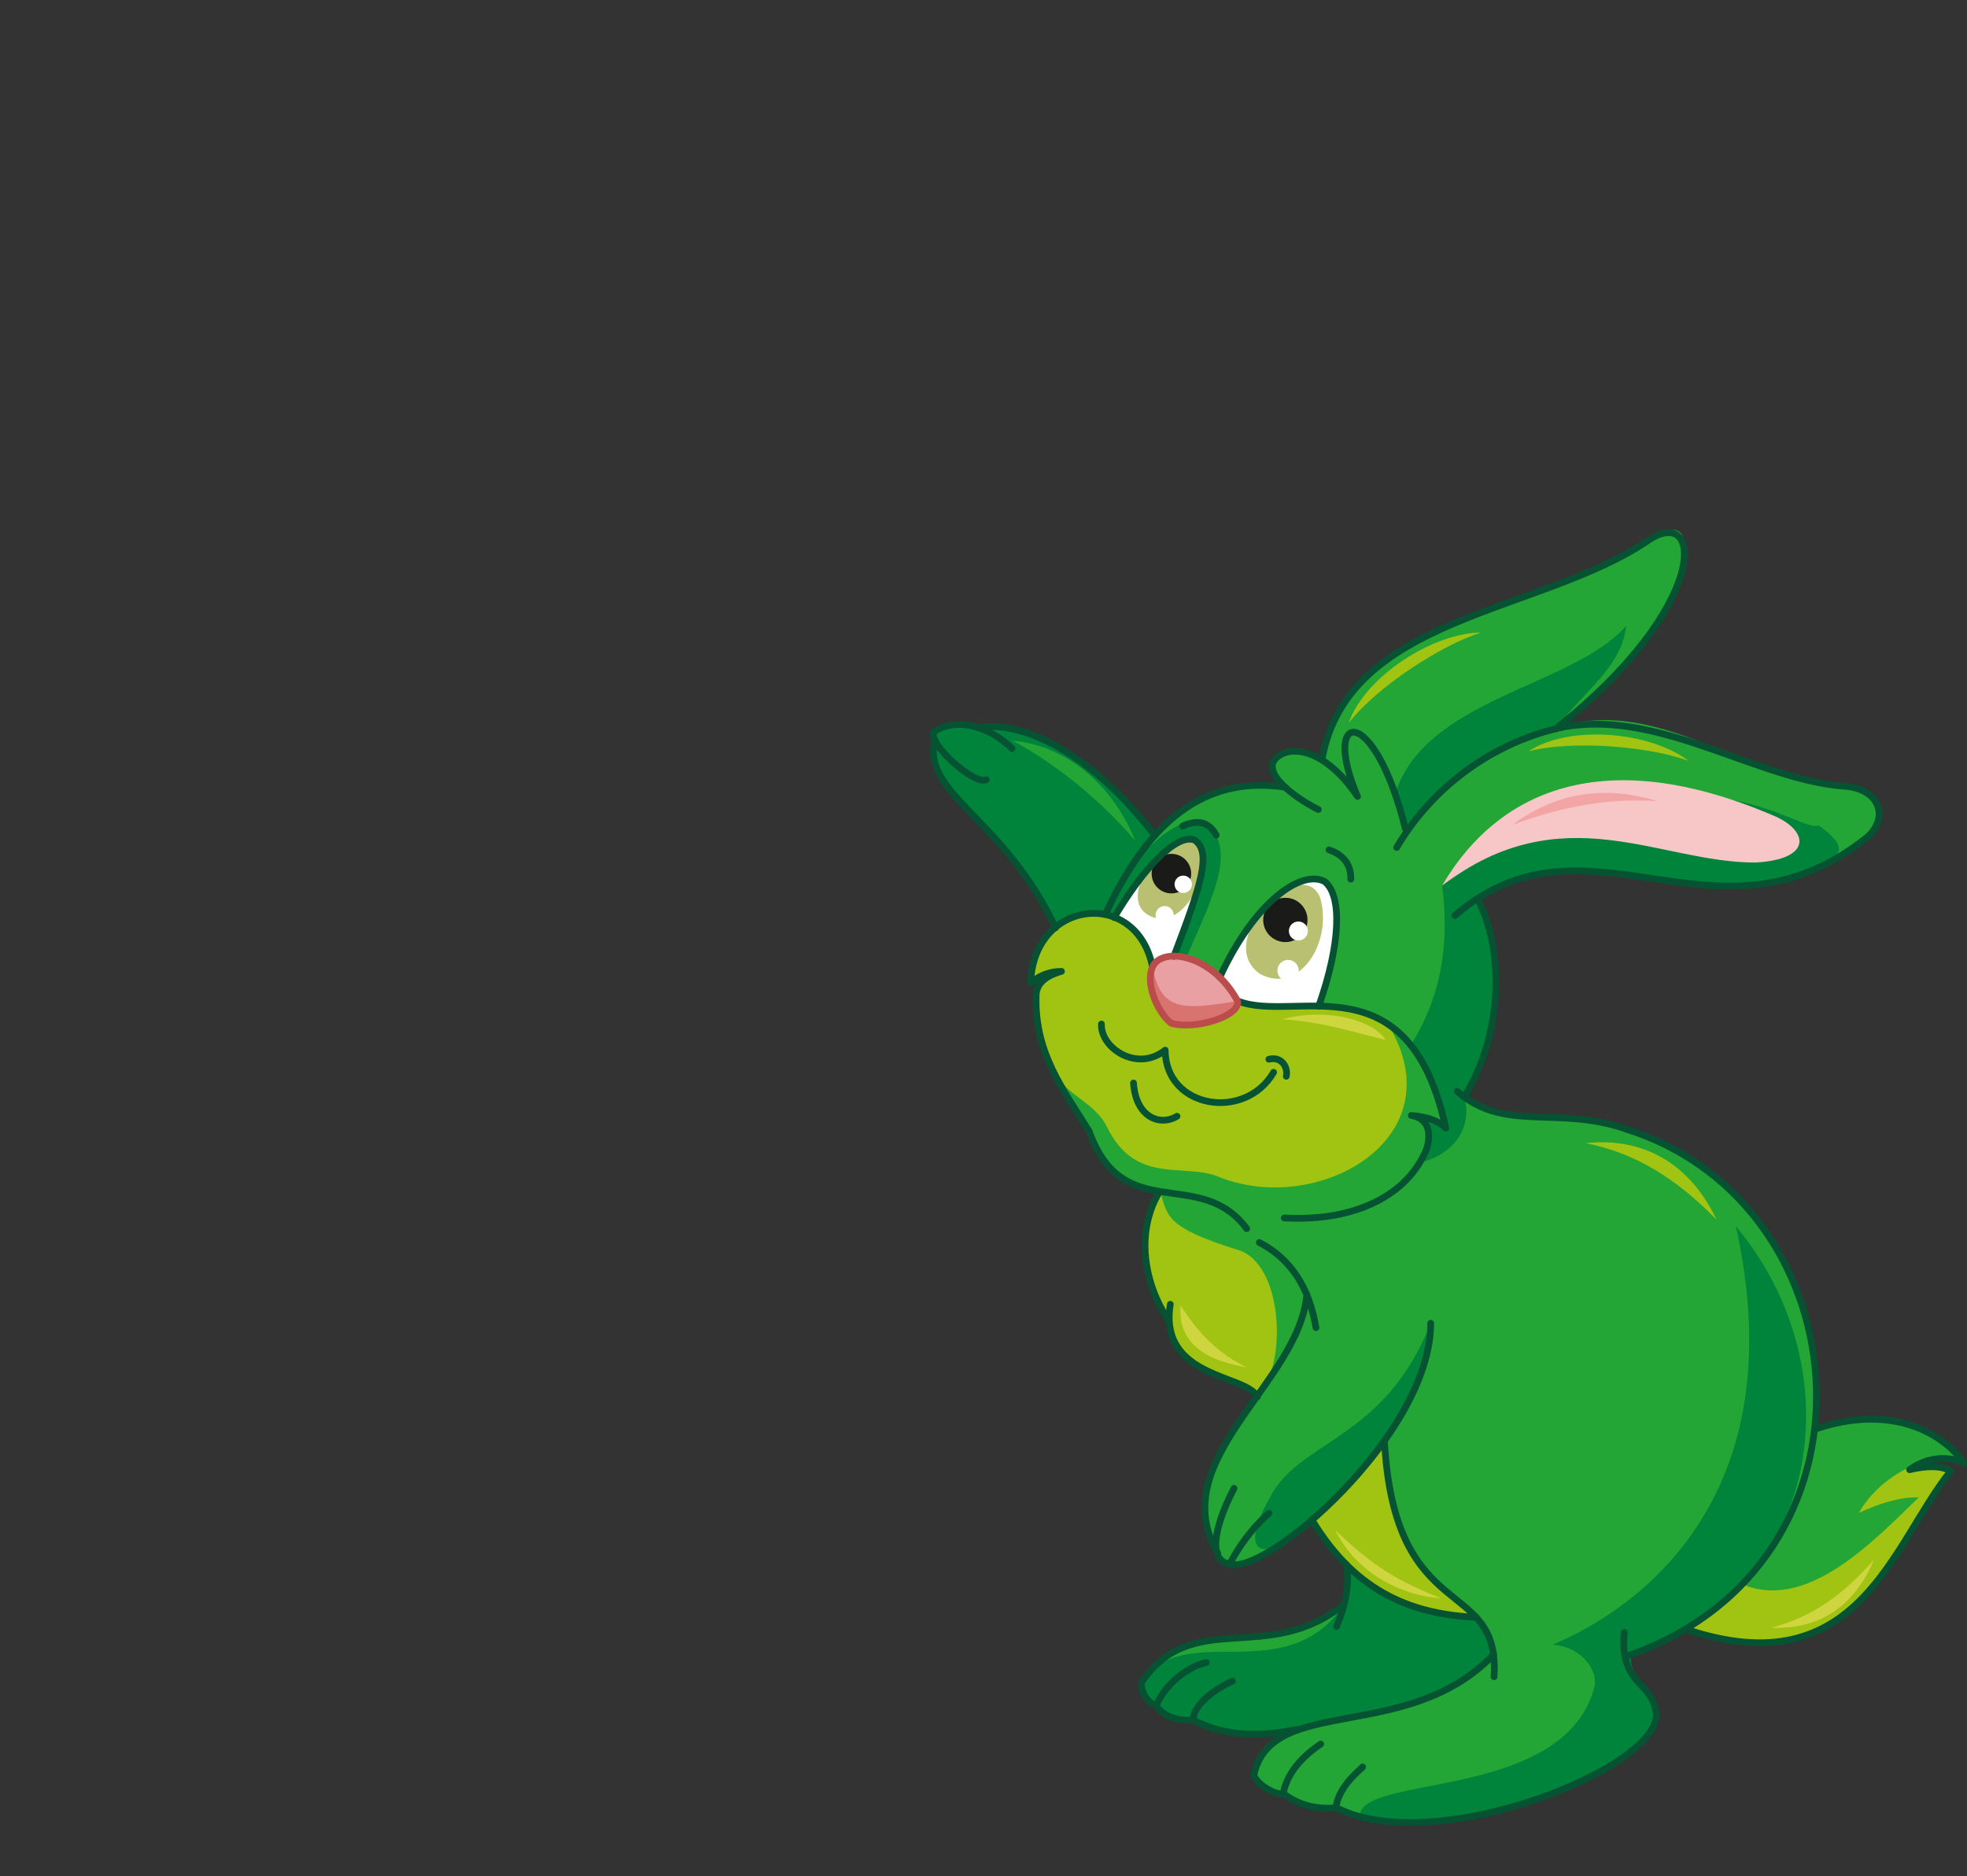 <?xml version="1.0" encoding="utf-8"?>
<!-- Generator: Adobe Illustrator 21.1.0, SVG Export Plug-In . SVG Version: 6.00 Build 0)  -->
<svg version="1.1" id="Layer_1" xmlns="http://www.w3.org/2000/svg" xmlns:xlink="http://www.w3.org/1999/xlink" x="0px" y="0px"
	 viewBox="0 0 497 474" style="enable-background:new 0 0 497 474;" xml:space="preserve">
<rect x="0" y="0" width="497" height="474" fill="#333333" stroke="none"/>
<style type="text/css">
	.st0{fill-rule:evenodd;clip-rule:evenodd;fill:#23A635;}
	.st1{fill-rule:evenodd;clip-rule:evenodd;fill:#A1C413;}
	.st2{fill-rule:evenodd;clip-rule:evenodd;fill:#00833A;}
	.st3{fill-rule:evenodd;clip-rule:evenodd;fill:#F7C6C7;}
	.st4{fill-rule:evenodd;clip-rule:evenodd;fill:#FFFFFF;}
	.st5{fill-rule:evenodd;clip-rule:evenodd;fill:#B9C071;}
	.st6{fill:none;stroke:#055332;stroke-width:1.699;stroke-linecap:round;stroke-linejoin:round;stroke-miterlimit:22.926;}
	.st7{fill-rule:evenodd;clip-rule:evenodd;fill:#E9A0A2;}
	.st8{fill-rule:evenodd;clip-rule:evenodd;fill:#D8736F;}
	.st9{fill-rule:evenodd;clip-rule:evenodd;fill:#1A1A18;}
	.st10{fill-rule:evenodd;clip-rule:evenodd;fill:#CFD53F;}
	.st11{fill-rule:evenodd;clip-rule:evenodd;fill:#F3A5A6;}
	.st12{fill:none;stroke:#BA4C4B;stroke-width:1.699;stroke-linecap:round;stroke-linejoin:round;stroke-miterlimit:22.926;}
</style>
<path class="st0" d="M370,277.1c6.8,7.3,25.4,4.8,38,7.2c35.2,9.3,54.7,41.9,50.6,76.7c19.9-6.7,31.9,2.5,37.7,8.5
	c-4.4-1.1-10.2-2-13.7,1.7l5.3-0.8l5.2,1.1c-9.5,10.2-24.3,58.1-66.9,40l-15,6.9c0.6,2,0.3,3,1.4,4.6c1.4,2.2,4.1,5,5.4,7.3
	c9.9,10.4-50.3,41.2-80.2,26.4c-4.7,1-7.6,0.6-12-2.6c-4.7-1.5-7.7-3.4-8.9-5.7c1.2-3.5,2.1-7.4,9.1-11c-15.9,2.7-17.3-0.2-24.2-2.8
	c-4.4-0.1-7.8-1-9.4-3.7c-2.5-0.3-4.1-2.9-3.6-5.9c10.1-18.5,32.5-4,51.1-19.6l0.6-10.1l-8.7-11.3c-11.9,11-23.1,15-24.4,7.3
	c-8.9-20.1,9.4-35,12-40.6c4.4-6.7,9.8-13.5,11.1-23.7c-2.1-5.4-6.1-9.8-12-13.2c-3.2-3.5-8.4-11.9-25.3-12.9
	c-8.1,0.1-14.3-4-17.8-15.2c-6.5-10.4-15.1-20.8-13.4-34.2l3.4-4.9l0.2-1l-5,2.5c1.4-14.2,9.2-17.3,19.3-18.3
	c9.6-21.3,23.1-34.8,45.1-31.2c-6.7-6.5-0.2-12.7,9.2-6.9c5.3-37.8,67.5-41.5,82.2-55.3c6.6-4.3,10.4-3.7,9.2,5.6
	c-2.4,13-13.7,27-32.4,41.8c27.1-8.6,49.9,15.1,72.6,14.4c9.6,0.3,11.3,8.9,6.2,12.8c-34.3,27.8-69.7-3.5-98.6,15.6
	C380.9,244,379.8,260.7,370,277.1z"/>
<path class="st1" d="M426,411.5c20.3-9.9,32.3-34.6,32.5-50.5c18.2-6.3,31.7,0,37.7,8.5c-4.3-2-9.7-1.3-13.7,1.7
	c4.2-1,7.8-1.1,10.4,0.3C478.1,389.8,469.8,426.2,426,411.5z"/>
<path class="st2" d="M438.6,309.8c15.3,68.8-25.2,96.9-46.3,105.7c7,0.5,11.1,5.9,10.7,10.1c-7.1,29.9-60.4,22.3-59.4,33.5
	c30.8,6.8,84.8-16.9,74.1-28.7c-4.8-9-5.4-7.3-5.8-12.4C459.7,403.2,469.5,346.8,438.6,309.8z M373,408.6l3,4.5l1.3,4.9
	c-20.1,17.6-34.8,14.1-51.6,19.4c-10.6,2.2-18.7,1.3-24.2-2.8c-3.7,0.3-6.8-0.9-9.4-3.7l-3-2.1l-0.6-3.8
	c10.7-16.3,36.2,2.2,51.1-19.6c0.4-2.1,1.4-6.6,0.6-10.1L373,408.6z M361.5,334.3c-1,14.6-9.9,33.6-36.7,55.3
	c-8.8,4.9-9.9-1-3.9-11.3C328.2,363.8,349.8,363.9,361.5,334.3z M352.5,200.6l2.6,8.8c13.3-16.9,29.9-22.6,38-25.2
	c7-9.7,16.5-15.3,17.8-26.1C397.5,173.5,360.1,176.3,352.5,200.6z M370,277.1c2.2,8-3,14.8-11.3,16.6l-34,1.1l-38.7-27.4l-6.3-37.3
	c6.2-15.2,22.4-29.5,27.6-19.1c3.7,7.9-2.2,18.4-9.8,36l55.2,22.3c9.2-11.6,14.2-26,11.7-45.6c60.7-42,90-12.6,95.1-15.2
	c6.5,4.7,7.8,7.7-1.8,11.3c-35.5,13.4-52.1-12.2-84.4,7.2C381.3,244.2,379.4,260.9,370,277.1z"/>
<path class="st1" d="M331.5,384c2-2.7,6.7-6.3,8.3-8c3.6-3.7,3.9-4.5,10-12.1c0.6,29.8,11.9,33.8,23.2,44.7
	C353.7,408,340.5,398.5,331.5,384z"/>
<path class="st3" d="M364.4,223.7c11.2-19.2,35.5-38.5,84.3-17.4c8.3,3.8,9.1,10.8-5.1,11.6C419.2,218,394.9,200.6,364.4,223.7z"/>
<path class="st2" d="M266.7,234.4l13-4.3l12.1-19c-13.4-17.2-27.9-28.6-44.9-27.3c-3.6-1-7.2-0.6-11,1.2l0.3,2
	C232.9,200.6,253.6,206.4,266.7,234.4z"/>
<path class="st1" d="M324.3,307.8c8.4,7.9,9.9,17.4,8.3,27.6l-2.3-8.3c0.4,6.3-6.1,16.8-12.6,25.8c-7.7-8.4-22.8-4.9-22.7-19.7
	c-6.2-11.5-8.7-20.5-2-32.2c-8-0.9-13.3-6.1-17.8-15.2c-11.3-15.1-18.9-34.8-9.9-39.1l-4.8,1.6c0.2-19.3,24.2-26,30.8-4l21.5,8.6
	c14.2,5.7,43.2-11.1,52.5,32.1c-2.1-2.1-5.2-2.9-8.7-3.2c4.7,0.8,5,5,3.8,8.6C355.5,301.9,342.4,308.8,324.3,307.8z"/>
<path class="st4" d="M296.6,241.5l-5.4,2.8c-1-5.2-4.3-9.4-9.7-12.6c7.6-12.8,15.8-21.2,20.3-19.6
	C306.4,215.3,303.1,224.2,296.6,241.5z"/>
<path class="st5" d="M289.7,230.9c8.7,5.8,18-11.2,12-18.7C294.8,210.1,282.4,225.9,289.7,230.9z"/>
<path class="st4" d="M333.1,254.2l-10.5,0.1l-10-1.4l-4.5-6c8.8-19.2,20.7-27.3,26.5-24.2C339.1,226.4,338.6,238.6,333.1,254.2z"/>
<path class="st5" d="M318.3,246c9.9,5.5,18.7-8,15.2-19.4C328.6,215.5,306.4,237.6,318.3,246z"/>
<path class="st0" d="M365.1,285l-7.2-2.7c12.1,11.2-14.4,28.8-33.6,25.5c9.6,5.6,12.5,19.5,8.3,27.6l-2.3-8.3
	c-1.7,9.1-6,16.9-11.1,23.7c6-9.4,4.2-31.4-6-34.9c-19.2-5.9-18.1-8.9-20.1-14.9c-8-1.1-14.2-5.7-17.8-15.2l-8.8-14.6
	c3,5.4,10.1,7.4,13.1,13.3c7,14.6,18.7,9.5,27.6,12.5c25.1,10.8,61.1-9.1,43.6-38.1C358.8,264.5,362.5,275.7,365.1,285z
	 M458.5,361.1c12.4-2.4,25.3-7.8,37.7,8.5c-7.8-3.8-21.3,3.1-26.5,12.6c4.9-2.3,10.5-4.1,15.1-3.9c-11.7,11.3-28.1,28.7-44.5,22
	C450.4,388.9,454.3,378.5,458.5,361.1z"/>
<path class="st6" d="M291.2,244.3c-3.9-19.9-30-17.3-30.8,4c2.3-1.9,4.9-2.9,7.8-2.9c-4.3,1.2-6.4,3.3-6.4,6.2
	c-0.4,14.4,6.7,23.4,13.4,34.2c8.6,24,28,8.7,39.8,24.6 M318.2,313.9c7.9,4.1,12.6,11.3,14.3,21.5 M330.2,327
	c-1.9,22.5-36.3,41.8-22.5,65.4 M311.8,376c-5.5,10.6-6.3,18.4-1.1,19.1c2.3-4.2,5.1-8.5,9.9-12.8 M361.5,334.3
	c-0.1,28.4-42.2,64.2-50.9,60.8 M349.8,363.9c2.5,47.4,29.4,34,27.7,59.7 M340.2,395.3c0.8,4.7-0.1,9.9-2.5,15.6 M255.7,189.1
	c-5.5-5.4-13.8-8.2-19.8-4.2c-1.3,3.2,10.3,13.5,13.3,12.1 M236.2,187c-3.3,13.7,17.4,19.5,30.5,47.4 M295.7,329.5
	c-3,18.8,19.4,17.7,22,23.4 M293,301c-6.2,10.3-3.9,23.1,2,32.2 M291.8,211.1c-14.8-19.4-32.4-29.4-44.9-27.3 M312.8,252.9
	c14.2,5.7,43.2-11.1,52.5,32.1c-2.1-2.1-5.2-2.9-8.7-3.2c4.7,0.8,5,5,3.8,8.6c-4.7,11.4-17.8,18.3-35.9,17.3"/>
<path class="st7" d="M291.2,244.3c2.3-5.2,15-3.4,21.5,8.6c0.8,3.7-10.5,7.4-16.8,5.6C292.2,255.5,289.4,248.3,291.2,244.3z"/>
<path class="st8" d="M291.2,244.3c2.2,11.4,7.8,10.8,21.5,8.6c0.8,3.7-10.5,7.4-16.8,5.6C292.2,255.5,289.4,248.3,291.2,244.3z"/>
<path class="st6" d="M320.6,267.6c3.2-0.8,4.9,2,4.4,4.3 M286.4,273.6c0.6,8.7,6.7,11,11,8.4 M278.3,258.7c-0.3,6,9,12.3,16.1,6.6
	c0.1,14.8,20.2,18,27.4,5.6"/>
<ellipse transform="matrix(0.998 -5.621362e-02 5.621362e-02 0.998 -12.553 18.633)" class="st9" cx="324.9" cy="232.5" rx="5.6" ry="5.6"/>
<ellipse transform="matrix(0.998 -5.608139e-02 5.608139e-02 0.998 -12.682 18.778)" class="st4" cx="328.2" cy="235.3" rx="2.4" ry="2.4"/>
<ellipse transform="matrix(0.998 -5.631125e-02 5.631125e-02 0.998 -13.299 18.726)" class="st4" cx="325.6" cy="245.3" rx="2.7" ry="2.7"/>
<ellipse transform="matrix(0.998 -5.617173e-02 5.617173e-02 0.998 -12.53 16.9)" class="st4" cx="294.4" cy="231.3" rx="2.3" ry="2.3"/>
<ellipse transform="matrix(0.998 -5.624011e-02 5.624011e-02 0.998 -11.947 17)" class="st9" cx="296.1" cy="220.8" rx="5" ry="5"/>
<ellipse transform="matrix(0.998 -5.593658e-02 5.593658e-02 0.998 -12.031 17.078)" class="st4" cx="299.1" cy="223.5" rx="2.2" ry="2.2"/>
<path class="st6" d="M308.2,246.9c8.8-19.2,20.7-27.3,26.5-24.2c4.5,3.6,4,15.9-1.5,31.5 M281.5,231.8c7.6-12.8,15.8-21.2,20.3-19.6
	c4.6,3.1,1.4,12-5.2,29.4"/>
<path class="st6" d="M339.6,405.3c-19.3,15.6-38.1,0.7-51.1,19.6c-0.5,2.2,1.4,5.4,3.6,5.9c1.5,2.7,5.6,4.2,9.4,3.7
	c6.9,3.8,15.7,4.6,26.3,2.4 M304.8,420c-5.9,1.3-11.3,7-12.6,10.9 M311.4,424.7c-4.9,2.2-10.1,6.3-9.9,9.9 M333.7,440.6
	c-4.1,2.8-8.4,6.8-9.5,12.6 M344.3,446.4c-4.5,4-6.2,6.9-6.8,10.3 M377.4,418c-21.7,22.7-56,9.9-60.6,30.4c0.7,2.4,5.5,5.2,7.6,4.8
	c3.7,2.8,8.2,4,13.3,3.5c25,12.9,83.5-10.7,80.7-24.4c-1.2-7.6-9.2-6.7-8-19.9 M458.5,361.1c18.2-6.3,31.7,0,37.7,8.5
	c-4.3-2-9.7-1.3-13.7,1.7c4.2-1,7.8-1.1,10.4,0.3c-14.8,18.3-23.1,54.7-66.9,40 M279.7,230.1c11.8-25.2,26.9-34,45.1-31.2
	 M298.8,208.7c3.4-1.5,6.4-1.5,8.5,2.3 M335.8,214.7c3.2,1.1,5.6,3.3,5.5,7.4 M333.1,204.5c-3.8-1.8-14.1-8.3-11.1-12.5
	c3.3-4.1,12.6-3.3,21,9.2c-9.4-22,4.2-23.8,12.1,8.2 M334,192c6.4-36.5,54.8-36.9,82.2-55.3c14.1-9.9,16.6,16-23.2,47.5
	 M352.9,214.1c9.6-16.3,25.7-27.1,42.5-30.5c24.2-4.2,48.3,13.2,70.3,15c9.2,0.5,11.7,7.8,6.2,12.8c-38.4,30.9-70.5-9.2-104.3,19.9
	 M373.3,227c7.2,13.9,6.1,35-3.4,50.2 M368.2,275.7c11.9,10.6,25.7,3.4,43.1,9.7c59.8,19.1,67.3,109.8-0.3,133 M331.5,384
	c11.5,19,26.1,23.8,41.5,24.6"/>
<path class="st10" d="M315,345.4c-6.8-3.2-12-8.2-16.7-15.6C297.4,340.2,306.4,344.1,315,345.4z M447.6,411.2
	c10.1-2.6,18.2-8.3,25.9-17.2C468.8,405.5,459.8,411.8,447.6,411.2z M364.1,403.8c-10.8-4.4-16.9-7.8-26.7-17.2
	C342.8,397.5,354.1,403.1,364.1,403.8z M350.1,262.7c-8.5-2-15.6-4.5-26.1-5.2C335.2,254.5,346.7,257.6,350.1,262.7z"/>
<path class="st11" d="M418.8,202.4c-12.1-0.8-23.7,1.2-36.7,6C393.4,200,405.7,198.4,418.8,202.4z"/>
<path class="st0" d="M255.8,187.1c11.8,6.3,23.2,16,31.1,25.4C281.2,198.4,269.7,188.4,255.8,187.1z"/>
<path class="st1" d="M426.6,192.2c-9.8-3.6-29-5.3-40.4-2.4C396.6,183,416.9,184.8,426.6,192.2z M374.2,159.8
	c-9.9,3.1-26.2,13.6-33.4,22.8C344.8,171,362,159.9,374.2,159.8z M400.7,288.8c12.6,2.5,22.9,9,33,19.3
	C427.2,294.4,415.7,287.2,400.7,288.8z"/>
<path class="st12" d="M291.2,244.3c2.3-5.2,15-3.4,21.5,8.6c0.8,3.7-10.5,7.4-16.8,5.6C292.2,255.5,289.4,248.3,291.2,244.3z"/>
</svg>
